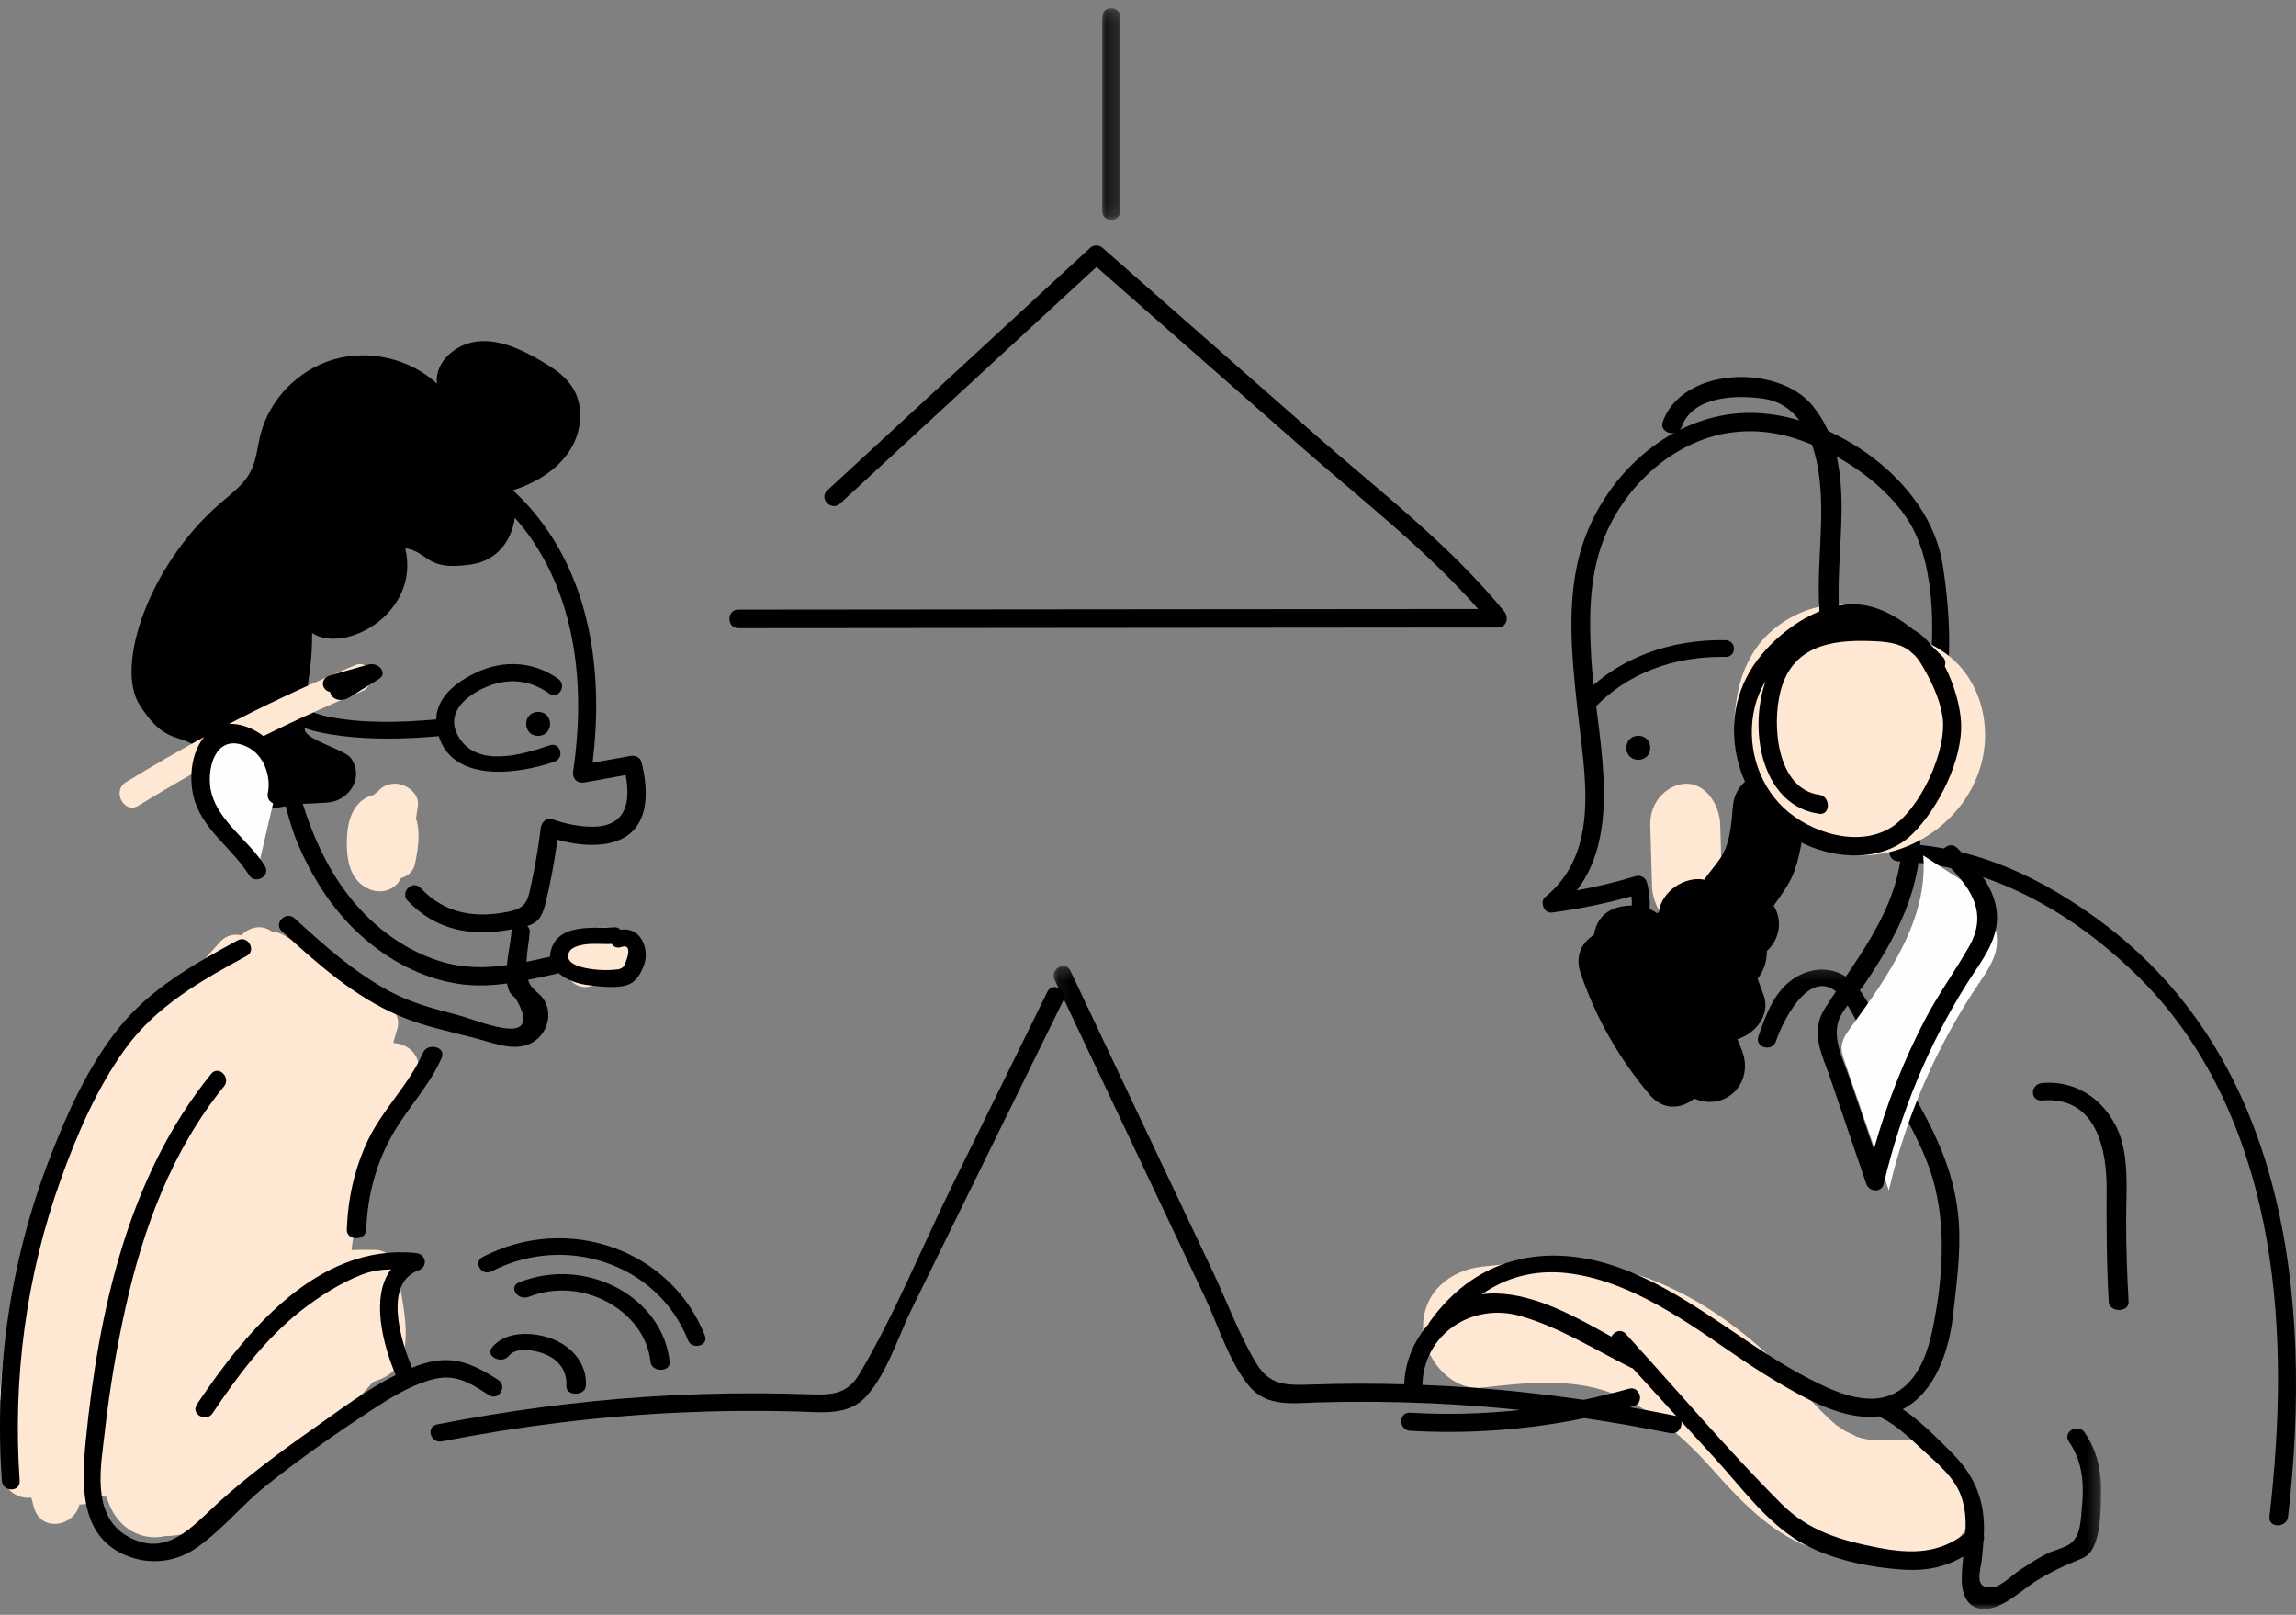 <?xml version="1.0" encoding="UTF-8"?>
<svg width="192px" height="135px" viewBox="0 0 192 135" version="1.1" xmlns="http://www.w3.org/2000/svg" xmlns:xlink="http://www.w3.org/1999/xlink">
    <rect x="0" y="0" width="192" height="135" fill="#808080" stroke="none"/>
    <!-- Generator: Sketch 60.1 (88133) - https://sketch.com -->
    <title>Group 71</title>
    <desc>Created with Sketch.</desc>
    <defs>
        <polygon id="path-1" points="0.108 0.233 87.698 0.233 87.698 54 0.108 54"></polygon>
        <polygon id="path-3" points="0.173 0.188 1.673 0.188 1.673 17.862 0.173 17.862"></polygon>
    </defs>
    <g id="Page-1-Jakub" stroke="none" stroke-width="1" fill="none" fill-rule="evenodd">
        <g id="Home" transform="translate(-854, -1844)">
            <g id="Group-71" transform="translate(854, 1844)">
                <path d="M162.455,47.206 C161.363,40.216 153.429,34.706 146.664,34.521 C140.361,34.349 134.806,39.008 132.602,44.789 C130.851,49.38 131.399,54.519 131.912,59.299 C132.477,64.581 133.937,71.149 129.218,74.993 C128.735,75.386 129.117,76.374 129.749,76.292 C132.014,75.998 134.228,75.546 136.422,74.928 C136.628,76.571 136.031,78.037 134.742,79.173 C134.307,79.556 134.557,80.301 135.073,80.445 C135.498,80.563 135.924,80.681 136.349,80.799 C136.278,81.798 136.141,82.774 135.923,83.761 C135.85,84.095 135.973,84.441 136.269,84.62 C140.227,87.018 144.089,84.167 146.759,81.215 C147.41,80.494 146.351,79.415 145.697,80.139 C143.623,82.432 140.659,85.067 137.492,83.555 C137.705,82.455 137.838,81.361 137.888,80.229 C137.902,79.898 137.644,79.581 137.337,79.496 C137.118,79.435 136.899,79.374 136.68,79.313 C137.883,77.752 138.256,75.78 137.724,73.775 C137.621,73.384 137.189,73.127 136.801,73.244 C135.173,73.735 133.53,74.131 131.866,74.434 C135.878,69.186 133.39,61.001 133.06,54.93 C132.844,50.954 132.903,47.117 134.821,43.528 C136.405,40.563 138.977,38.111 142.089,36.867 C144.65,35.843 147.424,35.81 150.046,36.633 C153.678,37.772 157.801,40.473 159.763,43.824 C161.931,47.526 161.818,53.626 161.159,57.76 C160.185,63.862 156.426,67.782 150.16,67.875 C149.195,67.889 149.192,69.411 150.16,69.397 C155.542,69.317 159.893,66.716 161.771,61.492 C163.384,57.004 163.182,51.857 162.455,47.206" id="Fill-1" fill="#000000"></path>
                <path d="M123.944,116.005 C127.73,115.581 131.782,115.124 135.384,116.71 C138.351,118.018 140.942,120.298 143.136,122.764 C145.27,125.162 147.556,127.629 150.49,128.992 C153.546,130.412 156.738,130.691 160.056,130.428 C162.718,130.217 165,128.254 165,125.369 C165,122.795 162.733,120.098 160.056,120.311 C159.261,120.373 158.467,120.428 157.67,120.426 C157.351,120.426 157.035,120.413 156.717,120.402 C156.609,120.398 155.663,120.292 156.265,120.381 C156.924,120.479 155.676,120.231 155.669,120.229 C155.401,120.157 155.141,120.065 154.877,119.981 C155.793,120.272 154.492,119.761 154.158,119.551 C154.068,119.494 153.127,118.818 153.526,119.129 C153.858,119.388 153.126,118.767 153.063,118.708 C152.5,118.184 151.959,117.641 151.435,117.076 C150.11,115.648 148.871,114.171 147.419,112.871 C144.368,110.14 140.945,107.919 137.08,106.61 C132.854,105.179 128.3,105.4 123.944,105.888 C121.29,106.186 119,108 119,110.947 C119,113.451 121.273,116.305 123.944,116.005" id="Fill-3" fill="#FEE8D3"></path>
                <path d="M137,63.516 C138.332,63.516 138.334,61.516 137,61.516 C135.668,61.516 135.666,63.516 137,63.516" id="Fill-5" fill="#000000"></path>
                <path d="M133.239,59.288 C136.048,56.247 140.059,54.834 144.285,54.919 C145.239,54.939 145.238,53.54 144.285,53.52 C139.696,53.427 135.243,54.996 132.192,58.299 C131.568,58.975 132.611,59.969 133.239,59.288" id="Fill-7" fill="#000000"></path>
                <path d="M138.002,68.968 C138.05,70.667 138.099,72.366 138.147,74.065 C138.199,75.866 139.456,77.599 141.073,77.513 C142.614,77.432 144.054,75.996 143.998,74.065 C143.95,72.366 143.901,70.667 143.853,68.968 C143.801,67.167 142.544,65.434 140.927,65.52 C139.386,65.601 137.946,67.037 138.002,68.968" id="Fill-9" fill="#FEE8D3"></path>
                <path d="M144.907,67.42 C144.806,68.587 144.729,69.831 144.294,70.934 C143.898,71.94 143.095,72.654 142.523,73.543 C140.877,73.216 138.914,74.543 138.725,76.239 C138.672,76.275 138.621,76.314 138.571,76.353 C138.001,75.945 137.327,75.692 136.506,75.7 C134.462,75.721 133.534,76.704 133.285,78.171 C132.288,78.779 131.679,79.904 132.178,81.362 C133.464,85.125 135.374,88.456 137.931,91.503 C139.088,92.882 140.608,92.712 141.682,91.839 C144.235,92.972 146.839,90.546 145.605,87.653 C145.496,87.396 145.397,87.135 145.297,86.875 C146.821,86.391 148.091,84.83 147.475,83.167 C147.309,82.72 147.143,82.273 146.977,81.826 C147.361,81.322 147.627,80.736 147.702,80.147 C147.73,79.926 147.75,79.707 147.765,79.489 C148.788,78.569 149.11,77 148.325,75.711 C148.952,74.803 149.646,73.939 150.049,72.831 C150.675,71.106 150.83,69.236 150.987,67.42 C151.321,63.538 145.24,63.56 144.907,67.42" id="Fill-11" fill="#000000"></path>
                <path d="M158.75,72.005 C166.574,72.279 173.708,76.534 179.027,81.865 C184.967,87.819 188.161,95.685 189.558,103.708 C190.886,111.334 190.657,119.148 189.78,126.807 C189.671,127.757 191.228,127.75 191.336,126.807 C193.415,108.657 191.318,87.95 174.768,76.38 C169.931,72.998 164.853,70.731 158.75,70.517 C157.749,70.482 157.751,71.969 158.75,72.005" id="Fill-13" fill="#000000"></path>
                <path d="M36.96,120.499 C43.497,119.22 50.117,118.399 56.783,118.092 C60.081,117.941 63.385,117.91 66.686,118.002 C68.791,118.06 70.96,118.393 72.473,116.7 C74.195,114.773 75.101,111.751 76.221,109.471 C77.594,106.678 78.967,103.885 80.339,101.092 C83.199,95.274 86.059,89.455 88.919,83.637 C89.338,82.786 88.015,82.039 87.594,82.895 C84.963,88.248 82.332,93.601 79.701,98.954 C77.123,104.199 74.867,109.788 71.889,114.832 C70.9,116.506 69.663,116.63 67.874,116.571 C66.422,116.523 64.97,116.488 63.516,116.482 C60.347,116.469 57.176,116.568 54.014,116.778 C48.145,117.169 42.315,117.955 36.552,119.082 C35.585,119.272 35.995,120.688 36.96,120.499" id="Fill-15" fill="#000000"></path>
                <g id="Group-19" transform="translate(88, 80.516)">
                    <mask id="mask-2" fill="white">
                        <use xlink:href="#path-1"></use>
                    </mask>
                    <g id="Clip-18"></g>
                    <path d="M69.054,48.87 C65.946,48.268 63.248,47.484 60.959,45.192 C56.437,40.664 52.273,35.722 47.958,30.998 C47.543,30.543 46.964,30.801 46.756,31.234 C43.709,29.541 40.422,27.674 37.049,27.617 C36.66,27.611 36.277,27.638 35.904,27.694 C37.91,26.288 40.299,25.614 42.999,25.913 C46.132,26.26 49.085,27.648 51.761,29.235 C54.769,31.018 57.517,33.198 60.532,34.966 C63.035,36.435 66.123,38.257 69.172,37.887 C69.222,37.934 69.28,37.977 69.351,38.013 C70.617,38.648 71.692,39.7 72.725,40.647 C73.914,41.738 75.391,42.93 75.967,44.477 C76.362,45.538 76.414,46.597 76.354,47.661 C74.161,49.381 71.827,49.407 69.054,48.87 M52.07,37.837 C50.815,37.583 49.557,37.348 48.297,37.128 C48.402,37.099 48.506,37.072 48.611,37.042 C49.55,36.776 49.151,35.317 48.207,35.585 C46.956,35.939 45.698,36.246 44.434,36.511 C41.227,36.045 38.005,35.691 34.77,35.468 C33.497,35.38 32.222,35.315 30.947,35.265 C31.049,31.005 35.104,28.347 39.139,29.503 C42.427,30.445 45.378,32.323 48.415,33.839 C48.46,33.862 48.504,33.876 48.548,33.89 C49.761,35.218 50.974,36.546 52.187,37.874 C52.15,37.86 52.113,37.846 52.07,37.837 M86.32,39.236 C85.772,38.437 84.453,39.193 85.007,39.999 C86.155,41.669 86.29,43.519 86.097,45.48 C86,46.469 86.019,47.945 85.074,48.571 C84.535,48.928 83.695,49.1 83.112,49.4 C82.342,49.796 81.618,50.272 80.895,50.745 C80.351,51.102 79.356,52.08 78.713,52.169 C76.961,52.409 77.636,50.791 77.73,49.829 C77.781,49.31 77.833,48.793 77.868,48.274 C77.922,48.145 77.927,48.012 77.893,47.886 C77.903,47.657 77.91,47.429 77.909,47.2 C77.896,44.589 76.966,42.666 75.146,40.86 C73.929,39.651 72.598,38.278 71.114,37.296 C73.849,35.882 74.996,32.38 75.321,29.44 C75.613,26.808 75.992,24.175 75.792,21.52 C75.562,18.483 74.542,15.74 73.141,13.055 C72.188,11.23 71.154,9.449 70.202,7.625 C69.19,5.684 68.485,3.063 66.861,1.532 C65.564,0.307 63.716,0.263 62.208,1.159 C60.409,2.228 59.674,4.273 59.042,6.14 C58.728,7.063 60.196,7.46 60.508,6.542 C61.211,4.466 63.81,-0.453 66.326,3.269 C67.49,4.989 68.203,7.094 69.175,8.932 C70.59,11.607 72.28,14.213 73.313,17.069 C74.855,21.336 74.516,26.289 73.594,30.683 C73.234,32.4 72.596,34.302 71.191,35.461 C68.865,37.378 65.771,36.016 63.453,34.835 C58.218,32.17 53.842,28.089 48.38,25.833 C41.992,23.197 35.697,24.197 31.556,29.989 C31.512,30.052 31.483,30.114 31.46,30.175 C30.239,31.554 29.479,33.35 29.426,35.215 C28.2,35.182 26.974,35.161 25.748,35.162 C24.308,35.164 22.869,35.192 21.431,35.24 C19.507,35.304 18.148,35.267 17.061,33.466 C15.614,31.071 14.599,28.283 13.402,25.754 C12.041,22.882 10.681,20.01 9.321,17.137 C6.714,11.632 4.108,6.127 1.501,0.622 C1.084,-0.257 -0.227,0.509 0.188,1.385 C2.964,7.249 5.741,13.113 8.518,18.977 C9.935,21.969 11.352,24.961 12.768,27.953 C13.884,30.309 14.79,33.376 16.482,35.388 C17.956,37.139 20.152,36.786 22.215,36.726 C25.355,36.636 28.497,36.661 31.635,36.801 C34.128,36.912 36.616,37.1 39.095,37.359 C36.059,37.688 32.995,37.764 29.914,37.587 C28.936,37.531 28.94,39.042 29.914,39.098 C34.825,39.381 39.71,39.023 44.5,38.041 C46.898,38.395 49.288,38.812 51.665,39.295 C52.313,39.426 52.707,38.8 52.597,38.323 C53.533,39.347 54.469,40.372 55.405,41.396 C57.564,43.76 59.66,46.666 62.442,48.344 C64.923,49.839 68.396,50.551 71.277,50.713 C73.182,50.82 74.722,50.462 76.173,49.61 C76.104,50.268 76.045,50.929 76.051,51.593 C76.06,52.757 76.509,53.963 77.875,53.999 C79.418,54.04 80.992,52.468 82.207,51.693 C83.265,51.019 84.319,50.51 85.478,50.028 C85.964,49.826 86.45,49.69 86.788,49.26 C87.689,48.112 87.676,45.613 87.697,44.217 C87.724,42.414 87.349,40.734 86.32,39.236" id="Fill-17" fill="#000000" mask="url(#mask-2)"></path>
                </g>
                <path d="M160.828,71.516 C161.269,76.864 157.862,81.64 154.737,85.94 C154.392,86.416 154.034,86.929 154.002,87.522 C153.981,87.921 154.112,88.31 154.241,88.688 C155.478,92.297 156.715,95.907 157.952,99.516 C159.379,93.36 161.932,87.482 165.438,82.279 C166.107,81.284 166.835,80.255 166.975,79.054 C167.226,76.896 165.55,75.062 164.006,73.577" id="Fill-20" fill="#FEFEFE"></path>
                <path d="M170.795,91.999 C175.408,91.617 176.172,96.324 176.161,99.321 C176.149,102.49 176.157,105.647 176.338,108.813 C176.391,109.748 178.052,109.754 177.999,108.813 C177.867,106.504 177.791,104.194 177.795,101.882 C177.799,99.842 177.977,97.765 177.52,95.75 C176.874,92.894 174.361,90.244 170.795,90.539 C169.74,90.627 169.73,92.088 170.795,91.999" id="Fill-22" fill="#000000"></path>
                <path d="M166.947,76.004 C166.631,73.908 165.084,72.286 163.663,70.887 C162.952,70.187 161.871,71.3 162.584,72.003 C164.668,74.055 166.344,76.184 164.657,79.14 C163.476,81.21 162.08,83.124 160.971,85.248 C159.171,88.697 157.756,92.337 156.698,96.093 C156.027,94.121 155.355,92.149 154.684,90.177 C154.195,88.742 153.234,86.915 153.738,85.37 C154.082,84.318 155.31,83.165 155.931,82.255 C158.566,78.394 160.82,74.141 160.564,69.276 C160.51,68.266 158.984,68.26 159.038,69.276 C159.358,75.336 155.59,79.581 152.597,84.315 C151.324,86.329 152.376,88.137 153.083,90.216 C154.075,93.129 155.066,96.041 156.057,98.954 C156.294,99.649 157.338,99.757 157.529,98.954 C158.94,93.012 161.25,87.362 164.481,82.229 C165.683,80.319 167.315,78.45 166.947,76.004" id="Fill-24" fill="#000000"></path>
                <path d="M163.539,55.329 C162.769,54.576 161.736,53.924 160.625,53.489 C159.538,52.214 158.104,51.134 156.441,50.82 C154.653,50.483 153.43,50.343 151.651,50.846 C149.554,51.438 147.586,52.854 146.504,54.738 C145.505,56.477 145.226,57.955 145.042,59.946 C144.763,62.991 145.875,66.249 148.078,68.435 C150.784,71.121 154.975,72.223 158.665,71.051 C162.979,69.679 166.16,65.645 165.994,61.12 C165.915,58.973 165.113,56.867 163.539,55.329" id="Fill-26" fill="#FEE8D3"></path>
                <path d="M158.087,69.209 C155.34,70.867 151.375,69.625 149.153,67.531 C146.938,65.444 145.995,62.12 146.751,59.069 C146.941,58.301 147.253,57.579 147.654,56.91 C146.124,61.338 147.493,67.406 152.142,68.034 C153.093,68.162 153.084,66.57 152.142,66.443 C148.591,65.964 148.127,60.59 148.92,57.682 C149.931,53.979 153.183,53.487 156.334,53.589 C157.577,53.628 158.723,53.704 159.648,54.371 C159.816,54.515 159.981,54.662 160.145,54.812 C160.315,54.996 160.475,55.204 160.623,55.449 C161.42,56.765 162.178,58.283 162.431,59.836 C162.902,62.715 160.519,67.741 158.087,69.209 M163.989,60.341 C163.91,58.984 163.415,57.22 162.629,55.686 C162.721,55.435 162.692,55.141 162.45,54.897 C162.173,54.618 161.89,54.336 161.601,54.057 C161.124,53.453 160.591,52.959 160.015,52.648 C158.341,51.306 156.456,50.321 154.28,50.55 C151.408,50.852 148.298,53.163 146.647,55.619 C142.978,61.074 145.813,68.584 151.47,70.806 C154.2,71.878 157.74,71.913 159.973,69.675 C162.092,67.552 164.171,63.49 163.989,60.341" id="Fill-28" fill="#000000"></path>
                <path d="M153.861,51.765 C153.244,46.064 155.601,38.909 151.603,33.95 C148.735,30.391 140.694,30.661 139.049,35.254 C138.704,36.214 140.293,36.626 140.634,35.672 C141.549,33.117 145.181,32.973 147.552,33.345 C150.547,33.816 151.685,36.897 152.074,39.44 C152.699,43.521 151.773,47.665 152.216,51.765 C152.324,52.762 153.97,52.772 153.861,51.765" id="Fill-30" fill="#000000"></path>
                <path d="M17.764,116.608 C17.931,116.696 18.109,116.762 18.292,116.805 C18.018,117.053 17.751,117.308 17.491,117.57 C17.581,117.249 17.673,116.928 17.764,116.608 M30.361,98.02 C31.616,95.34 33.054,92.739 34.683,90.15 C35.621,88.659 34.307,87.251 32.946,87.203 C32.927,87.19 32.91,87.177 32.891,87.165 C32.993,86.808 33.091,86.451 33.195,86.096 C33.712,84.692 32.121,83.252 30.786,83.605 C30.693,83.329 30.521,83.066 30.251,82.836 C28.21,81.103 26.054,79.547 23.745,78.193 C23.409,77.995 23.08,77.911 22.771,77.902 L22.614,77.799 C21.781,77.256 20.794,77.555 20.177,78.195 C19.576,78.055 18.93,78.178 18.435,78.713 C17.053,80.205 15.739,81.753 14.49,83.351 C14.437,83.389 14.384,83.428 14.332,83.467 C14.078,83.556 13.824,83.703 13.579,83.917 C9.594,87.409 6.709,91.848 5.007,96.864 C4.934,97.08 4.905,97.287 4.908,97.485 C4.587,97.709 4.318,98.009 4.161,98.389 C1.761,104.17 0.4,110.255 0.004,116.502 C-0.019,116.868 0.069,117.184 0.222,117.455 C0.118,119.382 0.111,121.319 0.21,123.26 C0.277,124.581 1.537,125.341 2.621,125.204 C2.688,125.458 2.755,125.713 2.822,125.967 C3.405,128.174 6.221,127.613 6.641,125.778 C7.256,125.79 7.861,125.559 8.231,125.04 C8.46,125.066 8.692,125.107 8.922,125.147 C9.371,126.78 10.53,128.128 12.235,128.45 C12.765,128.55 13.31,128.535 13.826,128.417 C17.283,128.346 19.871,126.212 22.131,123.685 C22.816,123.264 23.514,122.86 24.229,122.478 C25.234,121.941 25.409,121 25.094,120.207 C27.448,119.138 29.494,117.546 31.184,115.531 C31.556,115.411 31.923,115.274 32.27,115.075 C35.038,113.491 33.563,108.951 33.307,106.484 C33.194,105.399 32.487,104.504 31.318,104.488 C30.674,104.479 30.032,104.488 29.392,104.504 C29.395,104.482 29.4,104.46 29.403,104.437 C29.655,102.286 29.978,100.148 30.361,98.02" id="Fill-32" fill="#FEE8D3"></path>
                <path d="M19.876,78.613 C16.226,80.591 12.556,82.658 9.916,85.962 C7.35,89.173 5.603,93.073 4.131,96.895 C0.841,105.437 -0.479,114.662 0.154,123.794 C0.22,124.754 1.713,124.761 1.646,123.794 C1.054,115.259 2.184,106.69 5.071,98.637 C6.432,94.839 8.114,90.943 10.487,87.663 C13.07,84.096 16.848,81.961 20.629,79.912 C21.475,79.454 20.722,78.154 19.876,78.613" id="Fill-34" fill="#000000"></path>
                <path d="M44.226,108.413 C48.773,106.619 53.973,109.654 54.393,113.843 C54.482,114.737 56.086,114.745 55.996,113.843 C55.464,108.527 49.115,104.952 43.417,107.201 C42.477,107.571 43.292,108.782 44.226,108.413" id="Fill-36" fill="#000000"></path>
                <path d="M41.106,106.287 C47.343,103.053 55.052,105.707 57.532,112.044 C57.859,112.878 59.281,112.517 58.951,111.673 C56.135,104.482 47.486,101.39 40.363,105.083 C39.533,105.513 40.274,106.717 41.106,106.287" id="Fill-38" fill="#000000"></path>
                <path d="M41.653,115.356 C39.31,113.847 37.591,113.177 34.875,114.181 C34.734,114.233 34.596,114.289 34.458,114.344 C33.491,112.07 32.064,107.259 34.99,106.208 C35.812,105.913 35.644,104.841 34.789,104.754 C26.569,103.915 20.534,111.35 16.463,117.406 C15.926,118.205 17.238,118.947 17.772,118.153 C19.844,115.071 22.129,111.984 25.082,109.645 C26.609,108.437 28.451,107.25 30.291,106.546 C31.096,106.238 31.893,106.13 32.702,106.117 C30.967,108.389 32.014,112.404 33.091,114.956 C30.656,116.164 28.447,117.851 26.25,119.397 C23.466,121.355 20.714,123.383 18.204,125.673 C16.048,127.64 13.919,130.266 10.688,128.447 C7.572,126.691 8.448,122.525 8.773,119.633 C9.161,116.182 9.739,112.727 10.494,109.335 C11.973,102.691 14.368,96.195 18.734,90.819 C19.335,90.08 18.269,89.026 17.663,89.772 C10.688,98.359 8.242,109.671 7.18,120.364 C6.795,124.233 6.6,128.944 11.262,130.285 C12.927,130.763 14.742,130.491 16.186,129.56 C18.401,128.131 20.19,125.837 22.266,124.188 C25.095,121.942 28.085,119.836 31.114,117.856 C32.61,116.878 34.21,115.892 35.945,115.377 C38.017,114.762 39.227,115.565 40.888,116.635 C41.705,117.16 42.465,115.878 41.653,115.356" id="Fill-40" fill="#000000"></path>
                <path d="M35.366,88.021 C34.226,90.652 32.008,92.717 30.77,95.318 C29.642,97.691 29.092,100.2 29.001,102.786 C28.966,103.761 30.596,103.759 30.63,102.786 C30.733,99.866 31.491,97.049 33.03,94.49 C34.278,92.414 35.973,90.65 36.938,88.424 C37.33,87.52 35.755,87.127 35.366,88.021" id="Fill-42" fill="#000000"></path>
                <path d="M49.438,82.446 C49.589,82.402 49.741,82.367 49.893,82.327 C50.113,82.283 50.096,82.284 49.842,82.329 C49.919,82.318 49.996,82.31 50.073,82.303 C50.408,82.271 50.742,82.272 51.078,82.295 C52.083,82.362 53.043,81.151 52.998,79.913 C52.95,78.565 52.154,77.603 51.078,77.531 C50.187,77.471 49.285,77.599 48.418,77.852 C47.439,78.137 46.766,79.591 47.077,80.782 C47.407,82.049 48.39,82.75 49.438,82.446" id="Fill-44" fill="#FEE8D3"></path>
                <path d="M45,61.516 C46.332,61.516 46.334,59.516 45,59.516 C43.668,59.516 43.666,61.516 45,61.516" id="Fill-46" fill="#000000"></path>
                <path d="M34.787,68.427 C34.846,68.058 34.902,67.686 34.95,67.313 C35.074,66.348 33.98,65.516 33.033,65.516 C32.387,65.516 31.903,65.788 31.578,66.196 C31.461,66.268 31.355,66.352 31.261,66.445 C30.957,66.521 30.663,66.646 30.392,66.832 C29.148,67.686 28.966,69.471 29.005,70.806 C29.043,72.151 29.387,73.637 30.786,74.294 C31.859,74.798 33.055,74.421 33.524,73.411 C34.092,73.25 34.565,72.867 34.699,72.228 C34.944,71.054 35.188,69.629 34.787,68.427" id="Fill-48" fill="#FEE8D3"></path>
                <path d="M45.954,62.312 C43.665,63.104 39.954,64.188 38.388,61.666 C37.328,59.959 38.446,58.593 40.05,57.722 C42.034,56.644 44.095,56.674 45.923,57.979 C46.694,58.531 47.444,57.298 46.682,56.753 C44.633,55.289 42.115,55.143 39.833,56.22 C38.106,57.034 36.518,58.293 36.474,60.144 C33.463,60.402 30.343,60.503 27.383,59.904 C25.077,59.437 22.291,57.27 20.217,59.275 C19.54,59.93 20.602,60.935 21.28,60.28 C22.414,59.183 24.844,60.745 26.156,61.083 C27.259,61.367 28.4,61.526 29.537,61.626 C31.915,61.837 34.311,61.751 36.687,61.546 C37.875,65.369 43.111,64.803 46.354,63.682 C47.255,63.37 46.866,61.997 45.954,62.312" id="Fill-50" fill="#000000"></path>
                <path d="M52.152,80.796 C51.879,81.063 51.659,81.038 51.306,81.072 C50.535,81.145 49.536,81.071 48.792,80.891 C48.26,80.762 47.183,80.421 47.599,79.577 C47.786,79.196 48.411,79.041 48.793,78.974 C49.559,78.84 50.384,78.948 51.166,78.916 C51.313,79.151 51.591,79.296 51.955,79.171 C53.098,78.778 52.235,80.716 52.152,80.796 M51.897,77.74 C51.779,77.595 51.59,77.501 51.325,77.519 C49.561,77.639 46.904,77.208 46.138,79.229 C45.441,81.069 47.531,82.165 49.162,82.353 C50.159,82.469 51.475,82.655 52.439,82.351 C53.221,82.105 53.623,81.315 53.868,80.625 C54.329,79.322 53.561,77.43 51.897,77.74" id="Fill-52" fill="#000000"></path>
                <path d="M49.571,69.113 C48.434,69.119 47.256,68.87 46.188,68.487 C45.671,68.302 45.275,68.772 45.22,69.212 C45.031,70.732 44.785,72.24 44.461,73.738 C44.131,75.262 44.118,75.886 42.51,76.216 C39.688,76.796 37.181,76.367 35.171,74.236 C34.501,73.524 33.421,74.589 34.09,75.298 C36.383,77.73 39.364,78.331 42.61,77.723 C42.691,77.708 42.767,77.694 42.843,77.68 C42.803,77.763 42.774,77.856 42.765,77.963 C42.706,78.713 42.482,79.717 42.387,80.687 C40.504,80.953 38.649,80.96 36.624,80.302 C33.524,79.295 30.857,77.172 28.94,74.603 C27.275,72.372 26.133,69.833 25.318,67.197 C26.07,67.185 26.699,67.121 27.251,67.104 C28.99,67.048 30.296,65.338 29.576,63.782 C29.513,63.648 29.44,63.516 29.351,63.389 C28.833,62.645 25.485,61.858 25.48,60.958 C25.46,57.463 26.119,56.421 26.099,52.926 C28.867,54.711 35.17,51.256 33.888,45.834 C35.942,46.171 35.533,47.757 39.376,47.194 C41.713,46.851 42.806,45.031 43.055,43.292 C43.472,43.758 43.866,44.245 44.229,44.751 C48.309,50.434 48.929,57.79 47.928,64.491 C47.84,65.077 48.253,65.526 48.869,65.415 L52.318,64.791 C52.746,67.019 52.384,69.1 49.571,69.113 M53.646,63.723 C53.54,63.305 53.105,63.127 52.706,63.199 C51.655,63.389 50.605,63.579 49.554,63.769 C50.418,56.731 49.565,49.148 45.077,43.364 C44.417,42.513 43.684,41.718 42.892,40.988 C44.752,40.392 46.531,39.344 47.6,37.734 C48.675,36.118 48.893,33.874 47.798,32.271 C47.171,31.353 46.199,30.726 45.232,30.162 C43.633,29.23 41.856,28.377 40.004,28.536 C38.152,28.694 36.313,30.257 36.54,32.07 C34.284,29.984 30.875,29.185 27.904,30.047 C24.934,30.91 22.514,33.402 21.776,36.357 C21.51,37.423 21.439,38.558 20.904,39.521 C20.31,40.588 19.266,41.328 18.342,42.138 C12.384,47.357 9.645,55.694 11.651,58.886 C14.183,62.916 15.28,60.693 17.685,63.607 C18.07,64.073 20.146,67.468 20.706,67.706 C21.17,67.902 22.698,67.617 23.892,67.401 C24.179,68.477 24.481,69.534 24.892,70.507 C26.06,73.269 27.692,75.876 29.902,77.953 C32.001,79.926 34.605,81.45 37.451,82.088 C39.18,82.475 40.791,82.438 42.4,82.217 C42.439,82.453 42.497,82.675 42.588,82.874 C42.744,83.216 42.981,83.239 43.187,83.591 C43.998,84.978 44.058,86.051 42.635,85.992 C41.184,85.931 39.503,85.175 38.107,84.81 C36.191,84.31 34.352,83.822 32.586,82.877 C29.616,81.286 27.101,79.028 24.641,76.777 C23.922,76.118 22.838,77.179 23.56,77.84 C26.509,80.54 29.588,83.285 33.319,84.899 C35.37,85.786 37.615,86.237 39.773,86.8 C41.436,87.234 43.513,88.165 44.99,86.805 C45.856,86.008 46.119,84.705 45.542,83.669 C45.224,83.098 44.62,82.827 44.304,82.26 C44.245,82.155 44.199,82.037 44.16,81.915 C44.932,81.761 45.712,81.584 46.514,81.41 C47.475,81.202 47.068,79.753 46.108,79.961 C45.397,80.115 44.706,80.268 44.025,80.404 C44.07,79.547 44.242,78.641 44.295,77.963 C44.315,77.715 44.227,77.532 44.086,77.412 C44.88,77.172 45.306,76.767 45.602,75.575 C46.042,73.8 46.364,72.007 46.615,70.2 C48.041,70.606 49.636,70.795 51.043,70.465 C54.314,69.698 54.32,66.376 53.646,63.723" id="Fill-54" fill="#000000"></path>
                <path d="M11.564,67.359 C17.581,63.655 23.828,60.45 30.295,57.777 C31.539,57.263 30.999,55.075 29.74,55.596 C23.105,58.339 16.683,61.606 10.51,65.407 C9.341,66.126 10.392,68.081 11.564,67.359" id="Fill-56" fill="#FEE8D3"></path>
                <path d="M21.356,73.516 C20.292,71.365 18.216,69.928 17.373,67.662 C16.759,66.014 16.911,64.045 17.768,62.535 C17.96,62.196 18.196,61.87 18.519,61.689 C18.866,61.495 19.276,61.49 19.661,61.552 C21.856,61.907 23.467,64.629 22.877,66.985" id="Fill-58" fill="#FEFEFE"></path>
                <path d="M22.152,72.4 C20.865,70.312 18.366,68.755 17.696,66.352 C17.172,64.465 17.95,61.124 20.686,62.445 C22.084,63.119 22.682,64.925 22.396,66.308 C22.2,67.251 23.684,67.655 23.881,66.707 C24.248,64.936 23.771,63.162 22.422,61.875 C21.212,60.72 19.104,59.936 17.634,61.065 C15.929,62.375 15.688,65.186 16.317,67.054 C17.142,69.504 19.496,71.007 20.823,73.158 C21.333,73.985 22.665,73.231 22.152,72.4" id="Fill-60" fill="#000000"></path>
                <path d="M30.806,55.555 C29.749,55.855 28.692,56.155 27.634,56.455 C26.71,56.717 26.88,57.699 27.606,57.853 C27.627,58.026 27.718,58.196 27.87,58.314 C28.253,58.611 28.806,58.556 29.195,58.314 C30.036,57.79 30.877,57.267 31.718,56.744 C32.432,56.3 31.666,55.311 30.806,55.555" id="Fill-62" fill="#000000"></path>
                <path d="M125.803,51.136 C121.208,45.501 115.259,40.982 109.839,36.219 C103.964,31.057 98.09,25.896 92.216,20.735 C91.893,20.451 91.467,20.436 91.144,20.735 C83.821,27.491 76.498,34.247 69.176,41.003 C68.45,41.674 69.525,42.768 70.248,42.101 C77.396,35.505 84.545,28.91 91.693,22.314 C97.384,27.315 103.075,32.315 108.766,37.316 C113.755,41.699 119.19,45.879 123.606,50.911 C102.982,50.932 82.357,50.944 61.732,50.965 C60.757,50.966 60.755,52.518 61.732,52.516 C82.91,52.495 104.089,52.483 125.267,52.461 C125.968,52.46 126.208,51.634 125.803,51.136" id="Fill-64" fill="#000000"></path>
                <g id="Group-68" transform="translate(92, 0.516)">
                    <mask id="mask-4" fill="white">
                        <use xlink:href="#path-3"></use>
                    </mask>
                    <g id="Clip-67"></g>
                    <path d="M1.673,17.138 L1.673,0.913 C1.673,-0.052 0.173,-0.054 0.173,0.913 L0.173,17.138 C0.173,18.103 1.673,18.104 1.673,17.138" id="Fill-66" fill="#000000" mask="url(#mask-4)"></path>
                </g>
                <path d="M42.546,113.351 C43.186,112.538 44.924,112.896 45.737,113.275 C46.889,113.812 47.432,114.776 47.361,115.857 C47.303,116.738 48.935,116.735 48.992,115.857 C49.108,114.09 47.893,112.498 45.93,111.843 C44.314,111.304 42.175,111.34 41.137,112.659 C40.557,113.397 41.969,114.084 42.546,113.351" id="Fill-69" fill="#000000"></path>
            </g>
        </g>
    </g>
</svg>